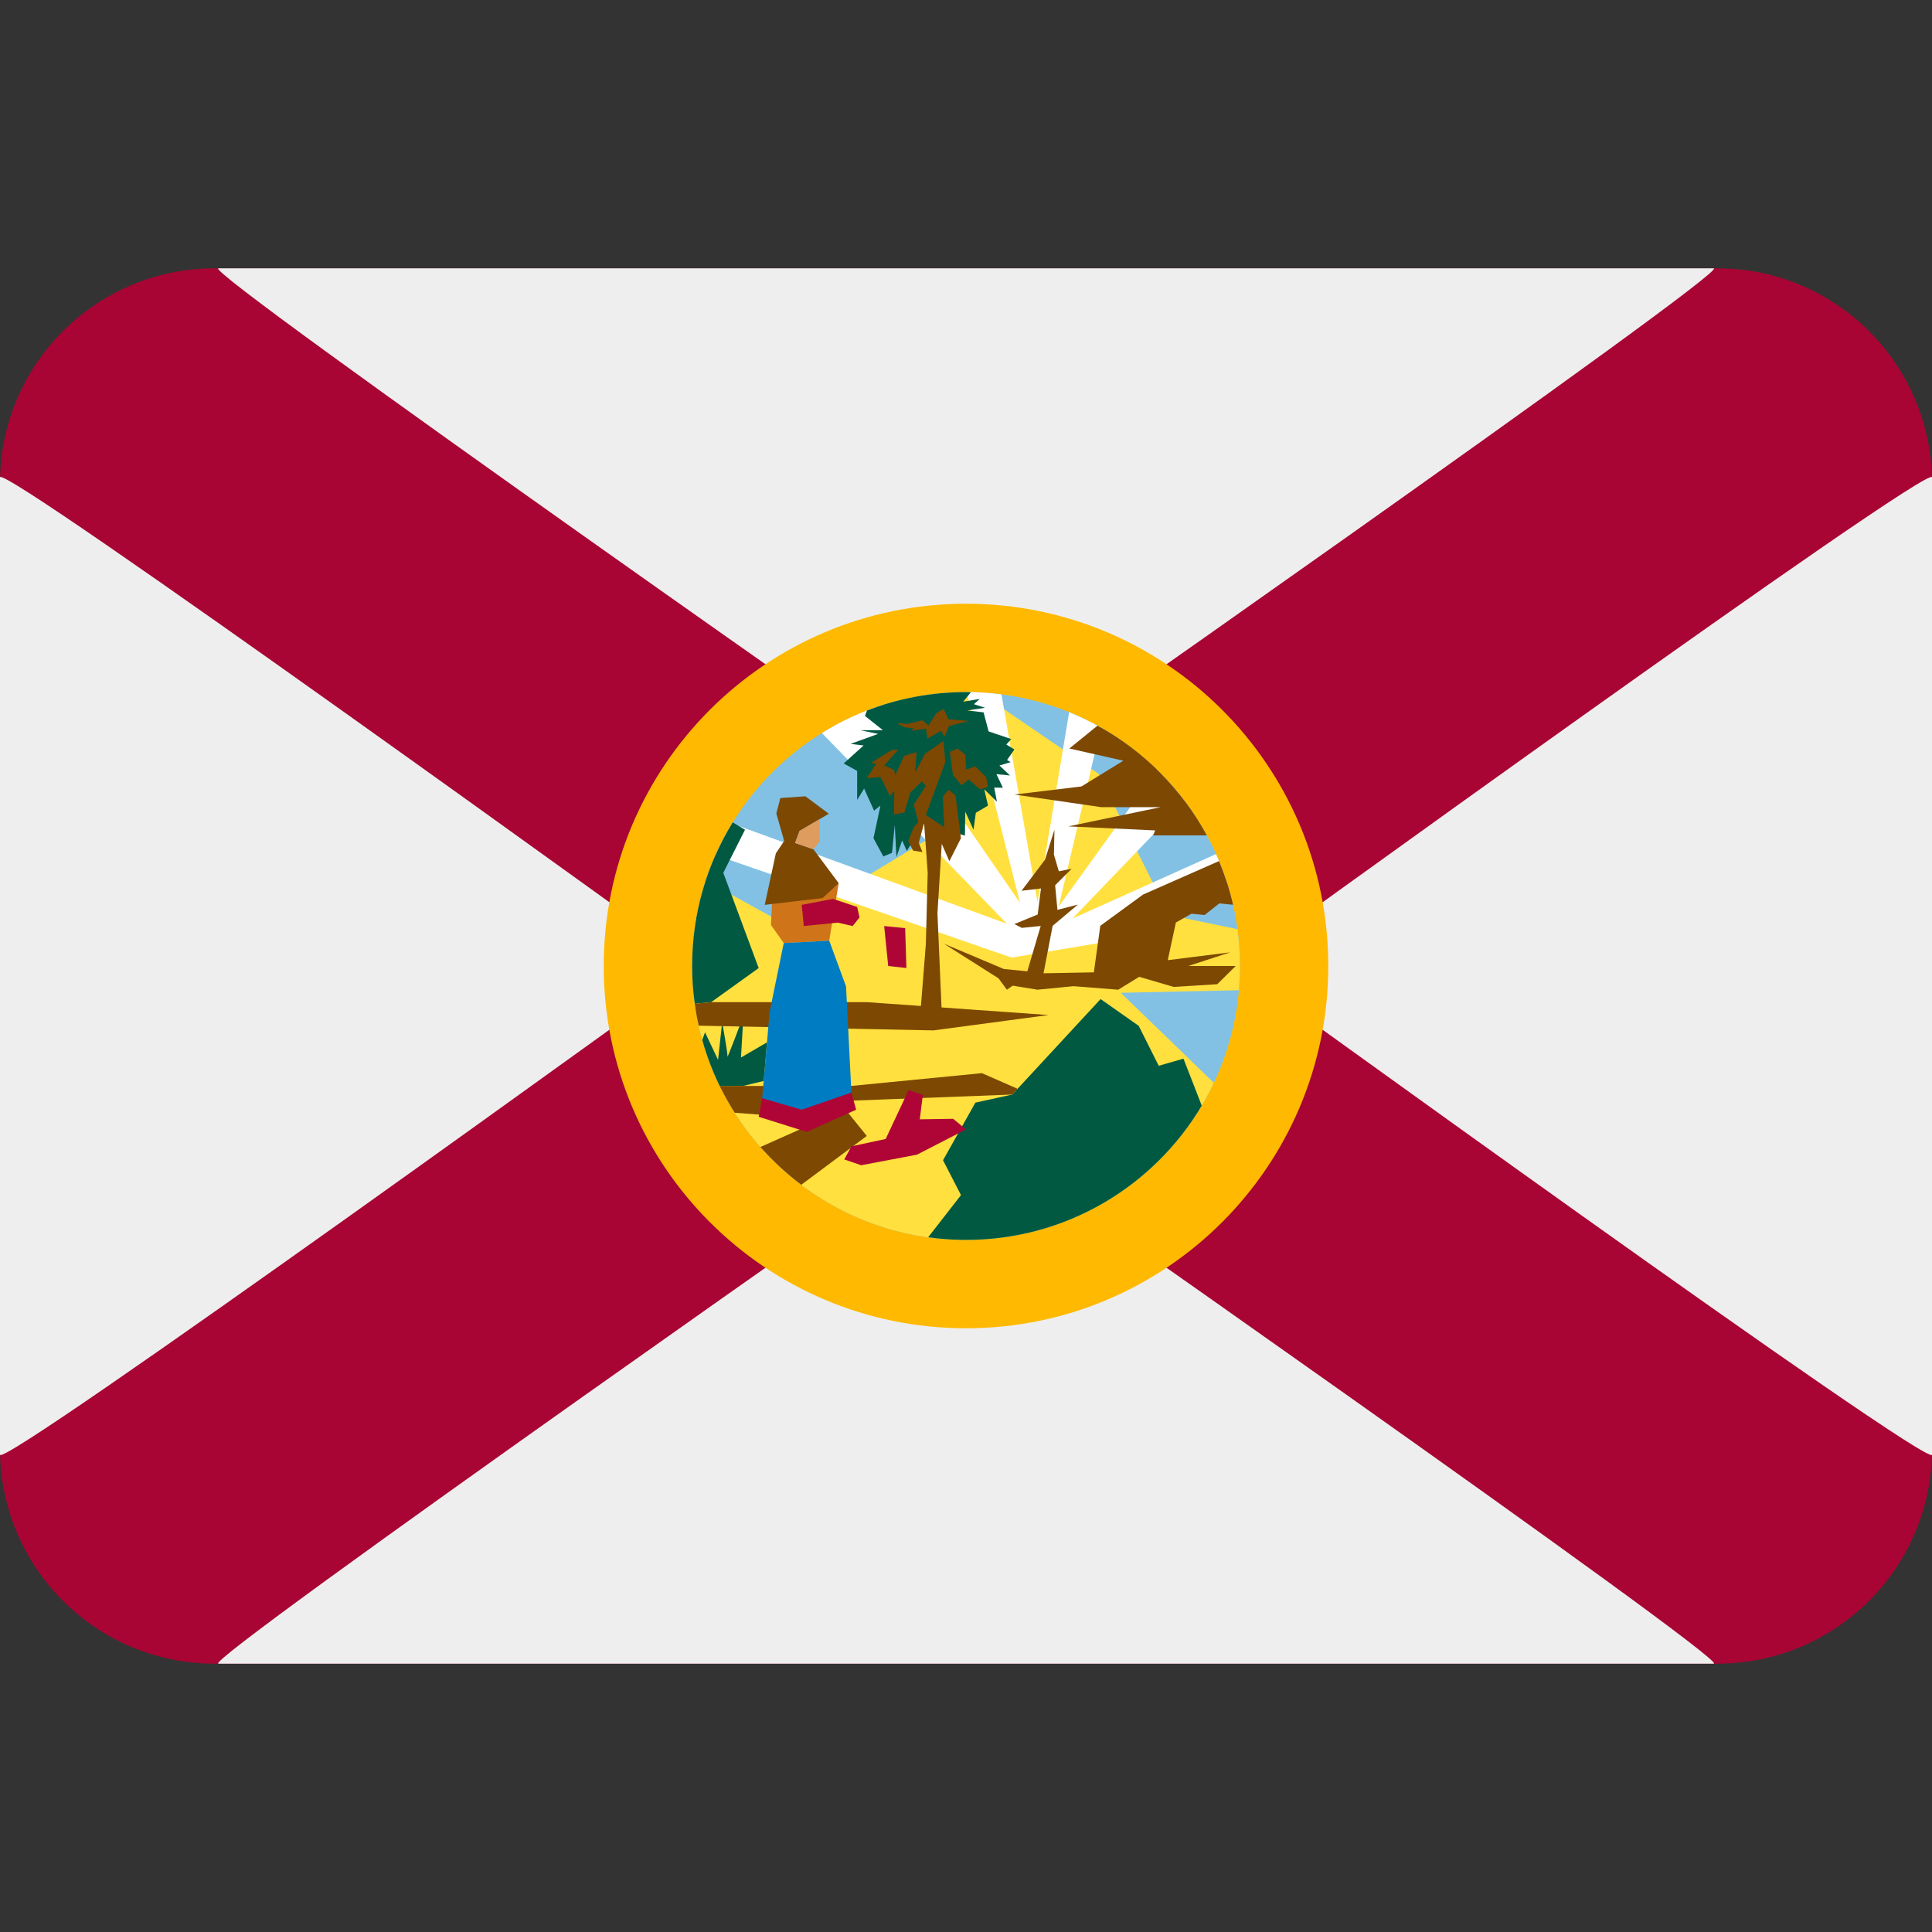<svg xmlns="http://www.w3.org/2000/svg" viewBox="0 0 45 45"><rect x="0" y="0" width="45" height="45" fill="#333333" stroke="none"/><path fill="#A80534" d="M40,6.25h-0.029H5.028H5c-2.761,0-5,2.239-5,5v0.495v21.509v0.496c0,2.761,2.239,5,5,5h0.028h34.944H40 c2.761,0,5-2.239,5-5v-0.495v-21.51V11.25C45,8.489,42.761,6.25,40,6.25"/><path fill="#EEEEEE" d="M16.25,22.5C16.25,22.5,0,10.733,0,11.119v0.501v21.76v0.501C0,34.268,16.25,22.5,16.25,22.5"/><path fill="#EEEEEE" d="M22.5,26.25c0,0-17.879,12.5-17.411,12.5h0.028h34.768h0.029C40.379,38.75,22.5,26.25,22.5,26.25"/><path fill="#EEEEEE" d="M28.75,22.5c0,0,16.25,11.768,16.25,11.381V33.38V11.62v-0.501C45,10.733,28.75,22.5,28.75,22.5"/><path fill="#EEEEEE" d="M22.5,18.75c0,0-17.879-12.5-17.411-12.5h0.028h34.768h0.029C40.379,6.25,22.5,18.75,22.5,18.75"/><path fill="#FFB900" d="M30.938,22.5c0-4.66-3.778-8.438-8.438-8.438s-8.438,3.778-8.438,8.438s3.778,8.438,8.438,8.438 S30.938,27.16,30.938,22.5"/><path fill="#82C1E4" d="M28.881,22.5c0-3.524-2.856-6.38-6.38-6.38s-6.38,2.856-6.38,6.38s2.856,6.38,6.38,6.38 S28.881,26.024,28.881,22.5"/><path fill="#FFE03F" d="M28.857,23.064l-2.752,0.06l2.168,2.098c-1.022,2.162-3.222,3.658-5.772,3.658c-3.524,0-6.38-2.856-6.38-6.38 c0-0.694,0.112-1.364,0.318-1.99l1.874,1.032l3.588-2.17l-2.414-2.496c0.896-0.482,1.924-0.756,3.014-0.756 c0.104,0,0.208,0.002,0.312,0.008l2.77,1.892l1.646,3.292l1.594,0.33c0.038,0.28,0.058,0.566,0.058,0.858 C28.881,22.69,28.872,22.878,28.857,23.064z"/><path fill="#FFFFFF" d="M28.582,20.568l-2.89,1.382l-2.13,0.354l-6.896-2.388c0.112-0.254,0.24-0.498,0.384-0.734l6.404,2.334 l-4.31-4.442c0.444-0.276,0.924-0.498,1.43-0.658l3.184,4.614l-1.246-4.91c0.276,0,0.548,0.018,0.814,0.054l0.84,4.842l0.736-4.428 c0.254,0.102,0.5,0.222,0.738,0.358l-0.982,4.17l2.294-3.186c0.236,0.228,0.452,0.476,0.648,0.738l-2.622,2.728l3.346-1.504 C28.422,20.112,28.51,20.338,28.582,20.568z"/><path fill="#015941" d="M23.539,17.752l-0.26,0.078l0.246,0.232l-0.316-0.03l0.15,0.316l-0.202-0.004l0.064,0.33l-0.296-0.29 l0.088,0.38l-0.284,0.168l-0.054,0.394l-0.192-0.42l-0.008,0.558l-0.95-0.294l-0.404,0.65l-0.108-0.244l-0.134,0.388l-0.038-0.75 l-0.064,0.65l-0.202,0.084l-0.23-0.424l0.162-0.76l-0.148,0.118l-0.232-0.514l-0.162,0.264v-0.676l-0.314-0.174l0.464-0.418 l-0.302-0.038l0.64-0.232l-0.414-0.086h0.526l-0.418-0.332l0.046-0.126c0.716-0.278,1.494-0.43,2.308-0.43 c0.038,0,0.076,0,0.114,0.002l-0.18,0.222l0.384-0.064l-0.134,0.122l0.26,0.084l-0.418,0.062l0.382,0.044l0.118,0.444l0.526,0.178 l-0.114,0.128l0.188,0.114l-0.17,0.246L23.539,17.752z"/><path fill="#015941" d="M27.991,25.752c-1.112,1.874-3.154,3.128-5.49,3.128c-0.3,0-0.594-0.02-0.882-0.062l0.764-0.982l-0.418-0.812 l0.754-1.342l0.858-0.188l2.058-2.224l0.888,0.624l0.466,0.93l0.576-0.166L27.991,25.752z"/><path fill="#015941" d="M17.671,22.548l-1.106,0.794l-0.382,0.038c-0.042-0.288-0.062-0.582-0.062-0.88 c0-1.228,0.346-2.374,0.946-3.346l0.286,0.172l-0.506,1.004L17.671,22.548z"/><path fill="#015941" d="M17.865,24.278l-0.076,0.9l-0.482,0.116h-0.544c-0.166-0.34-0.302-0.698-0.406-1.07l0.064-0.18l0.304,0.642 l0.096-0.878c0,0,0.132,0.738,0.124,0.8c-0.008,0.062,0.37-0.942,0.37-0.942l-0.056,0.966L17.865,24.278z"/><path fill="#7D4802" d="M21.39,19.153 21.285,19.263 21.155,19.59 21.267,19.812 21.486,19.847 21.4,19.633 21.524,19.171 21.608,20.329 21.565,21.988 21.439,23.576 21.935,23.576 21.835,21.271 21.935,19.653 22.112,20.059 22.382,19.524 22.255,18.525 22.094,18.396 21.961,18.553 21.992,19.267 21.565,18.982 22.018,17.753 21.976,17.259 21.547,17.556 21.318,17.994 21.347,17.519 21.062,17.603 20.853,18.053 20.824,17.933 20.596,17.827 20.924,17.459 20.771,17.469 20.282,17.771 20.406,17.788 20.188,18.124 20.509,18.1 20.729,18.541 20.829,18.418 20.824,18.971 21.065,18.924 21.203,18.462 21.471,18.2 21.565,18.306 21.285,18.741 z"/><path fill="#7D4802" d="M22.124,17.514 22.196,18.049 22.398,18.294 22.561,18.153 22.822,18.384 23.012,18.333 22.971,18.102 22.716,17.849 22.501,17.925 22.484,17.58 22.302,17.433 z"/><path fill="#7D4802" d="M21.978,16.512 21.81,16.612 21.624,16.898 21.488,16.776 21.118,16.865 20.945,16.837 20.918,16.863 21.067,16.939 21.285,16.963 21.212,17.022 21.569,16.973 21.6,17.202 21.92,17.022 22,17.159 22.106,16.91 22.568,16.792 22.092,16.753 z"/><path fill="#7D4802" d="M25.189,18.318l0.976-0.6l-1.258-0.284l0.656-0.532c1.076,0.588,1.962,1.478,2.546,2.556h-1.25l0.048-0.116 l-2.024-0.094l2.152-0.448h-1.388l-2.02-0.294L25.189,18.318z"/><path fill="#7D4802" d="M28.782,22.5l-0.43,0.424l-1.012,0.064l-0.806-0.236l-0.488,0.3l-1.04-0.082l-0.842,0.082l-0.576-0.094 l-0.136,0.094l-0.194-0.264l-1.27-0.806l1.394,0.588l0.546,0.054l0.312-1.056l-0.44,0.044l-0.174-0.088L24.17,21.3l0.076-0.606 l-0.452,0.054l0.546-0.724l0.22-0.698l-0.012,0.58l0.114,0.388l0.298-0.058l-0.384,0.384l0.054,0.572l0.476-0.122l-0.588,0.494 l-0.212,1.106l1.172-0.022l0.15-1.084l0.996-0.728l1.77-0.78c0.136,0.326,0.246,0.666,0.326,1.018l-0.32-0.032l-0.342,0.27 l-0.306-0.03l-0.364,0.206l-0.188,0.876l1.452-0.182L27.677,22.5H28.782z"/><path fill="#7D4802" d="M24.424,23.642L21.743,24l-5.468-0.11c-0.04-0.168-0.07-0.338-0.092-0.51l0.382-0.038h3.624L24.424,23.642z"/><path fill="#7D4802" d="M23.577,25.494l-4.042,0.154l0.654,0.81l-1.526,1.138c-0.346-0.26-0.664-0.556-0.952-0.88l1.442-0.642 l-2.04-0.156c-0.128-0.2-0.244-0.408-0.35-0.624h3.062l3.046-0.298l0.83,0.364L23.577,25.494z"/><path fill="#CF7419" d="M19.535,20.571 19.314,21.91 18.255,21.965 17.957,21.545 17.98,21.057 z"/><path fill="#7D4802" d="M19.305,18.954 18.624,19.353 18.518,19.635 18.947,19.782 19.535,20.571 19.159,20.918 17.812,21.076 18.071,19.876 18.265,19.588 18.082,18.947 18.176,18.588 18.759,18.547 z"/><path fill="#DE9C5F" d="M18.947,19.782 19.094,19.596 19.094,19.077 18.624,19.353 18.518,19.635 z"/><path fill="#AF0536" d="M19.831,25.447 19.941,25.847 18.792,26.365 17.671,26.012 17.753,25.58 z"/><path fill="#007CC2" d="M19.314,21.91 18.255,21.965 17.925,23.576 17.753,25.58 18.674,25.847 19.831,25.447 19.706,22.976 z"/><path fill="#AF0536" d="M19.965,21.125 19.404,20.937 18.674,21.076 18.722,21.569 19.514,21.49 19.859,21.569 20.02,21.369 z"/><path fill="#AF0536" d="M20.059,27.141 19.665,27.006 19.831,26.7 20.629,26.529 21.165,25.388 21.494,25.506 21.424,26.071 22.2,26.059 22.501,26.306 21.359,26.894 z"/><path fill="#AF0536" d="M20.594,21.569 20.688,22.5 21.112,22.547 21.083,21.618 z"/></svg>